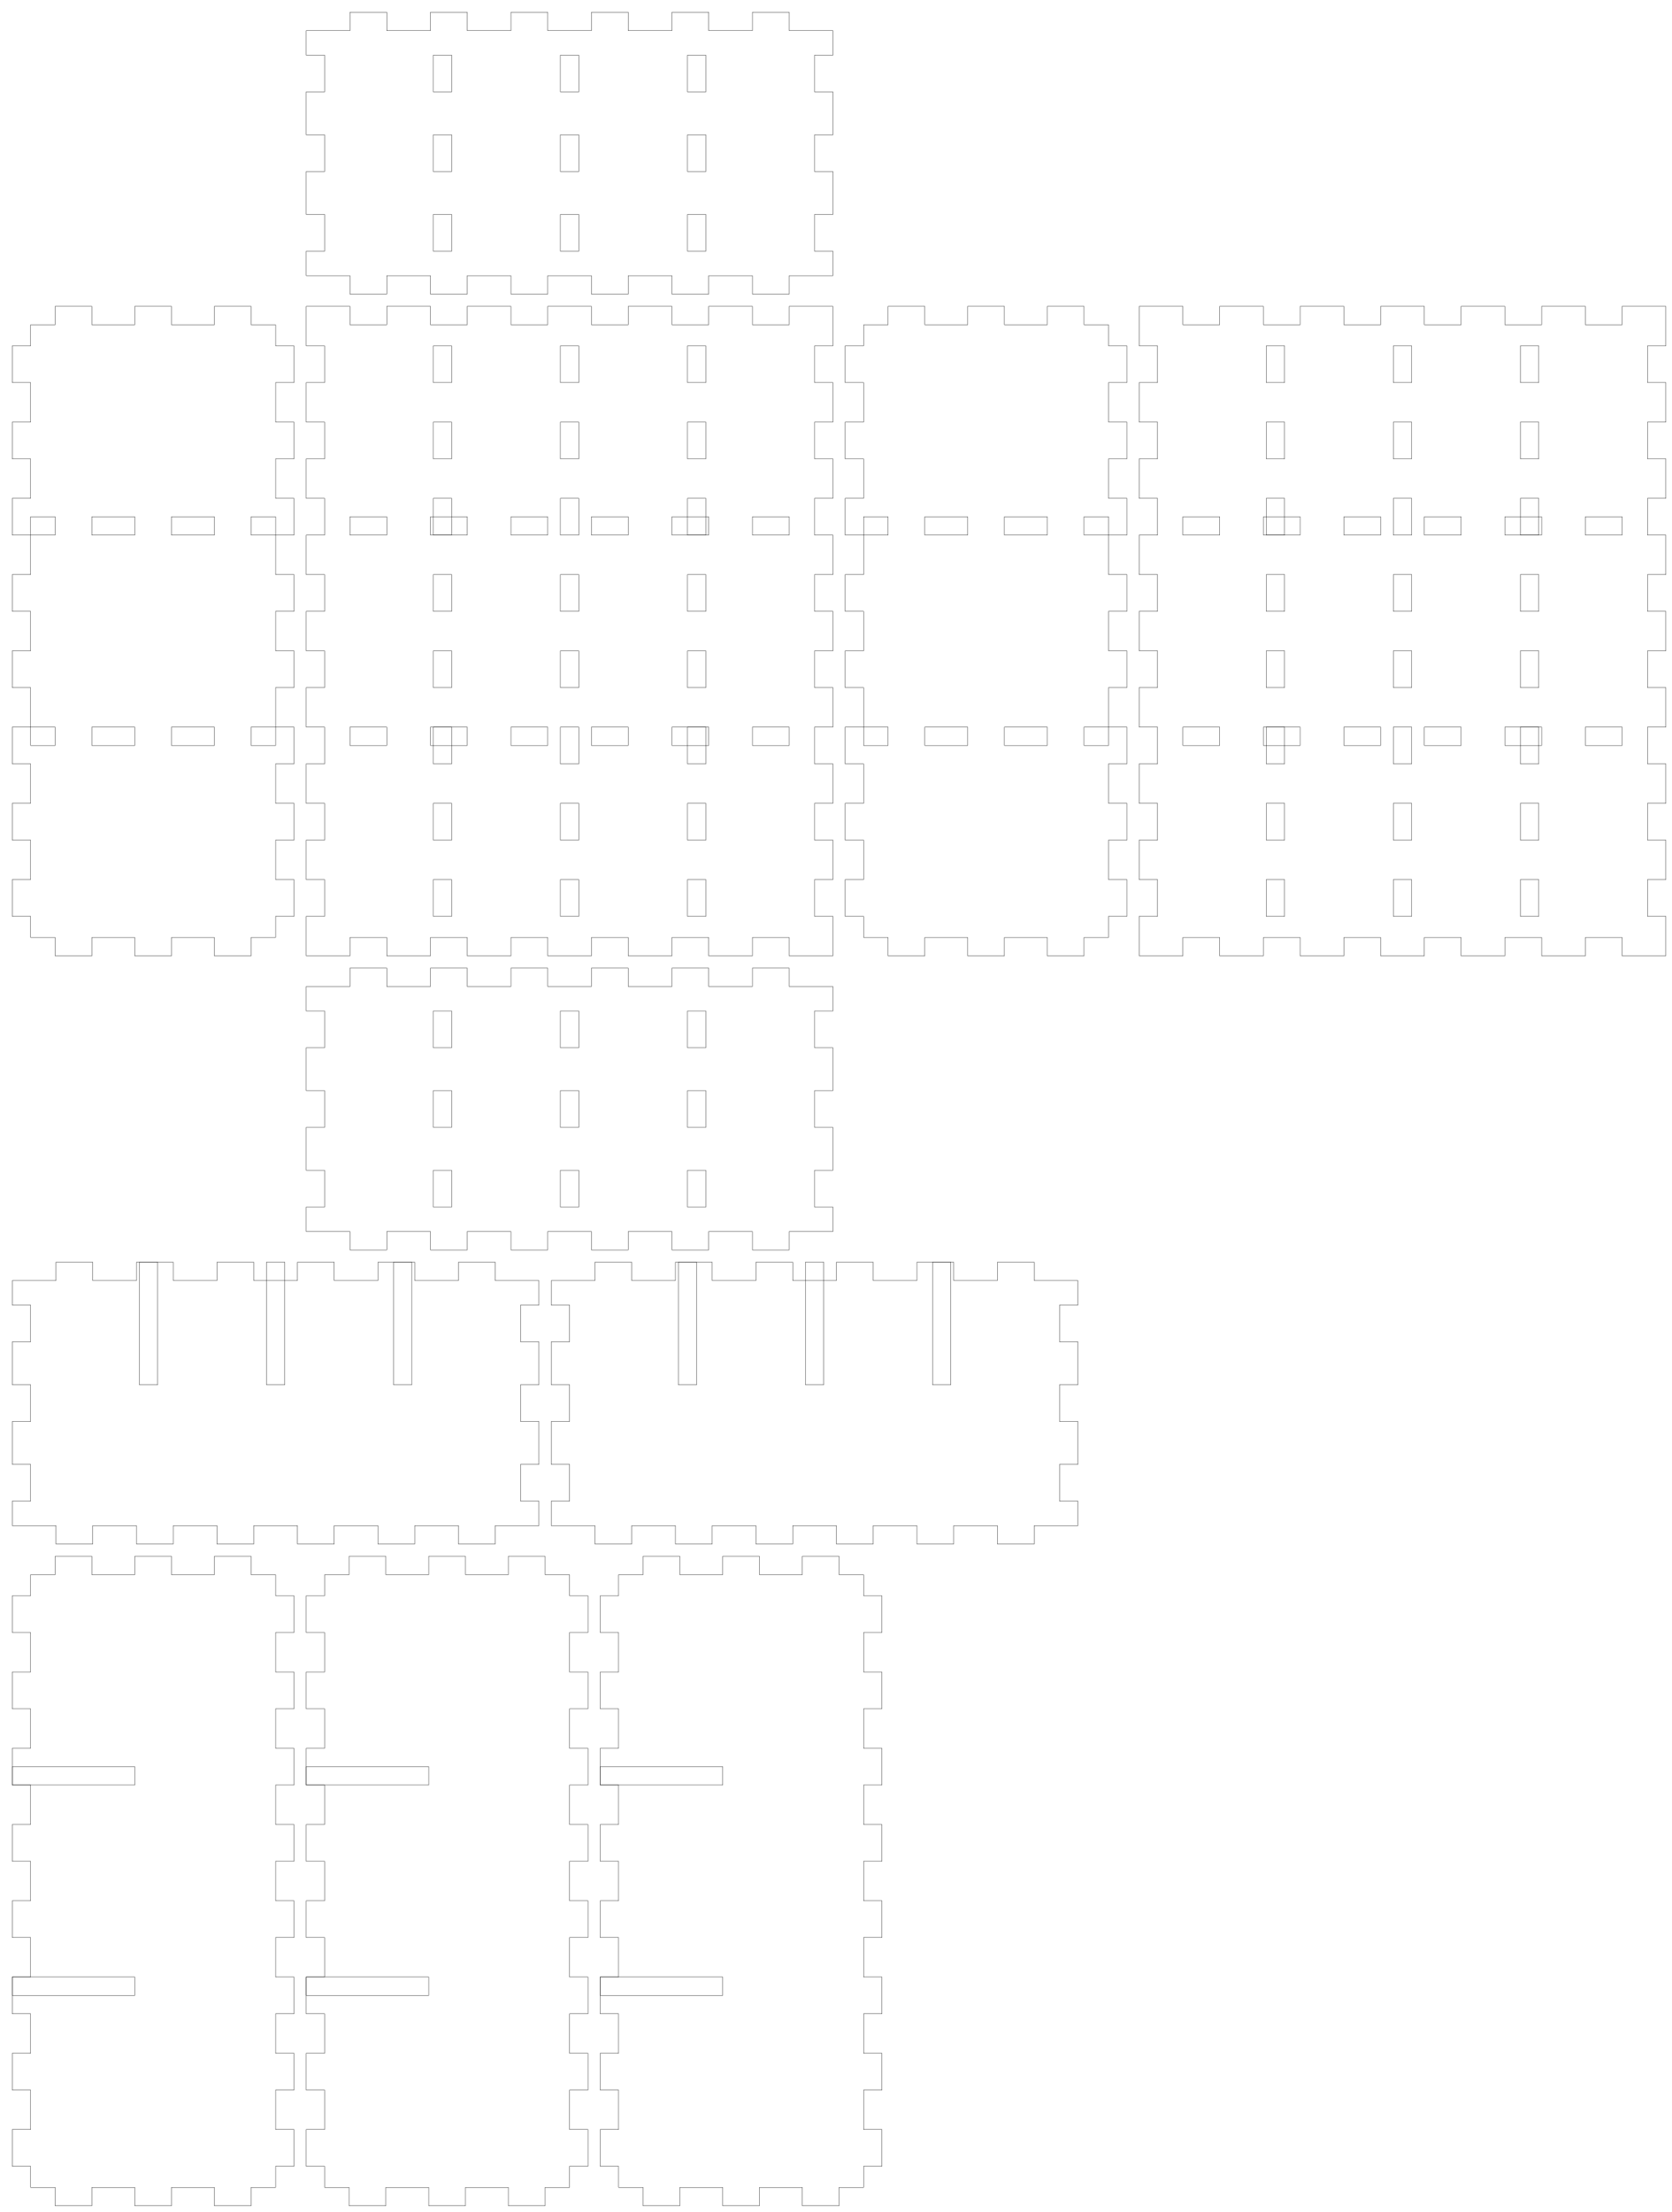 <!-- Created with Inkscape (http://www.inkscape.org/) -->
<svg xmlns:inkscape="http://www.inkscape.org/namespaces/inkscape" xmlns:sodipodi="http://sodipodi.sourceforge.net/DTD/sodipodi-0.dtd" xmlns="http://www.w3.org/2000/svg" xmlns:svg="http://www.w3.org/2000/svg" width="273mm" height="361mm" viewBox="0 0 273 361" version="1.1" id="svg5" inkscape:version="1.1.2 (0a00cf5339, 2022-02-04)" sodipodi:docname="blank.svg">
  <sodipodi:namedview id="namedview7" pagecolor="#ffffff" bordercolor="#666666" borderopacity="1.0" inkscape:pageshadow="2" inkscape:pageopacity="0.0" inkscape:pagecheckerboard="0" inkscape:document-units="mm" showgrid="false" inkscape:zoom="0.64052329" inkscape:cx="397.33138" inkscape:cy="561.25984" inkscape:window-width="2086" inkscape:window-height="1376" inkscape:window-x="0" inkscape:window-y="0" inkscape:window-maximized="1" inkscape:current-layer="layer1"/>
  <defs id="defs2"/>
  <g inkscape:label="Layer 1" inkscape:groupmode="layer" id="layer1">
    <g id="piece_001">
      <path id="side_001" style="fill:none;stroke:#000000;stroke-width:0.051" d="M 50 161 L 57.143 161 L 57.143 158 L 63.143 158 L 63.143 161 L 70.286 161 L 70.286 158 L 76.286 158 L 76.286 161 L 83.429 161 L 83.429 158 L 89.429 158 L 89.429 161 L 96.571 161 L 96.571 158 L 102.571 158 L 102.571 161 L 109.714 161 L 109.714 158 L 115.714 158 L 115.714 161 L 122.857 161 L 122.857 158 L 128.857 158 L 128.857 161 L 136 161"/>
      <path id="side_002" style="fill:none;stroke:#000000;stroke-width:0.051" d="M 136 161 L 136 165 L 133 165 L 133 171 L 136 171 L 136 178 L 133 178 L 133 184 L 136 184 L 136 191 L 133 191 L 133 197 L 136 197 L 136 201"/>
      <path id="hole_001" style="fill:none;stroke:#000000;stroke-width:0.051" d="M 112.25 165 L 112.25 171 L 115.25 171 L 115.25 165 L 112.25 165 Z"/>
      <path id="hole_002" style="fill:none;stroke:#000000;stroke-width:0.051" d="M 91.5 165 L 91.5 171 L 94.5 171 L 94.5 165 L 91.5 165 Z"/>
      <path id="hole_003" style="fill:none;stroke:#000000;stroke-width:0.051" d="M 70.75 165 L 70.75 171 L 73.75 171 L 73.75 165 L 70.75 165 Z"/>
      <path id="hole_004" style="fill:none;stroke:#000000;stroke-width:0.051" d="M 112.25 178 L 112.25 184 L 115.25 184 L 115.25 178 L 112.25 178 Z"/>
      <path id="hole_005" style="fill:none;stroke:#000000;stroke-width:0.051" d="M 91.5 178 L 91.5 184 L 94.5 184 L 94.5 178 L 91.5 178 Z"/>
      <path id="hole_006" style="fill:none;stroke:#000000;stroke-width:0.051" d="M 70.75 178 L 70.75 184 L 73.75 184 L 73.75 178 L 70.75 178 Z"/>
      <path id="hole_007" style="fill:none;stroke:#000000;stroke-width:0.051" d="M 112.25 191 L 112.25 197 L 115.25 197 L 115.25 191 L 112.25 191 Z"/>
      <path id="hole_008" style="fill:none;stroke:#000000;stroke-width:0.051" d="M 91.5 191 L 91.5 197 L 94.5 197 L 94.5 191 L 91.5 191 Z"/>
      <path id="hole_009" style="fill:none;stroke:#000000;stroke-width:0.051" d="M 70.75 191 L 70.75 197 L 73.75 197 L 73.75 191 L 70.75 191 Z"/>
      <path id="side_003" style="fill:none;stroke:#000000;stroke-width:0.051" d="M 136 201 L 128.857 201 L 128.857 204 L 122.857 204 L 122.857 201 L 115.714 201 L 115.714 204 L 109.714 204 L 109.714 201 L 102.571 201 L 102.571 204 L 96.571 204 L 96.571 201 L 89.429 201 L 89.429 204 L 83.429 204 L 83.429 201 L 76.286 201 L 76.286 204 L 70.286 204 L 70.286 201 L 63.143 201 L 63.143 204 L 57.143 204 L 57.143 201 L 50 201"/>
      <path id="side_004" style="fill:none;stroke:#000000;stroke-width:0.051" d="M 50 201 L 50 197 L 53 197 L 53 191 L 50 191 L 50 184 L 53 184 L 53 178 L 50 178 L 50 171 L 53 171 L 53 165 L 50 165 L 50 161"/>
    </g>
    <g id="xdivider_001">
      <path id="side_005" style="fill:none;stroke:#000000;stroke-width:0.051" d="M 2 209 L 9.143 209 L 9.143 206 L 15.143 206 L 15.143 209 L 22.286 209 L 22.286 206 L 28.286 206 L 28.286 209 L 35.429 209 L 35.429 206 L 41.429 206 L 41.429 209 L 48.571 209 L 48.571 206 L 54.571 206 L 54.571 209 L 61.714 209 L 61.714 206 L 67.714 206 L 67.714 209 L 74.857 209 L 74.857 206 L 80.857 206 L 80.857 209 L 88 209"/>
      <path id="side_006" style="fill:none;stroke:#000000;stroke-width:0.051" d="M 88 209 L 88 213 L 85 213 L 85 219 L 88 219 L 88 226 L 85 226 L 85 232 L 88 232 L 88 239 L 85 239 L 85 245 L 88 245 L 88 249"/>
      <path id="slot_001" style="fill:none;stroke:#000000;stroke-width:0.051" d="M 64.25 206 L 64.25 226 L 67.25 226 L 67.25 206 L 64.25 206 Z"/>
      <path id="slot_002" style="fill:none;stroke:#000000;stroke-width:0.051" d="M 43.5 206 L 43.5 226 L 46.5 226 L 46.5 206 L 43.5 206 Z"/>
      <path id="slot_003" style="fill:none;stroke:#000000;stroke-width:0.051" d="M 22.75 206 L 22.75 226 L 25.75 226 L 25.75 206 L 22.75 206 Z"/>
      <path id="side_007" style="fill:none;stroke:#000000;stroke-width:0.051" d="M 88 249 L 80.857 249 L 80.857 252 L 74.857 252 L 74.857 249 L 67.714 249 L 67.714 252 L 61.714 252 L 61.714 249 L 54.571 249 L 54.571 252 L 48.571 252 L 48.571 249 L 41.429 249 L 41.429 252 L 35.429 252 L 35.429 249 L 28.286 249 L 28.286 252 L 22.286 252 L 22.286 249 L 15.143 249 L 15.143 252 L 9.143 252 L 9.143 249 L 2 249"/>
      <path id="side_008" style="fill:none;stroke:#000000;stroke-width:0.051" d="M 2 249 L 2 245 L 5 245 L 5 239 L 2 239 L 2 232 L 5 232 L 5 226 L 2 226 L 2 219 L 5 219 L 5 213 L 2 213 L 2 209"/>
    </g>
    <g id="xdivider_002">
      <path id="side_009" style="fill:none;stroke:#000000;stroke-width:0.051" d="M 90 209 L 97.143 209 L 97.143 206 L 103.143 206 L 103.143 209 L 110.286 209 L 110.286 206 L 116.286 206 L 116.286 209 L 123.429 209 L 123.429 206 L 129.429 206 L 129.429 209 L 136.571 209 L 136.571 206 L 142.571 206 L 142.571 209 L 149.714 209 L 149.714 206 L 155.714 206 L 155.714 209 L 162.857 209 L 162.857 206 L 168.857 206 L 168.857 209 L 176 209"/>
      <path id="side_010" style="fill:none;stroke:#000000;stroke-width:0.051" d="M 176 209 L 176 213 L 173 213 L 173 219 L 176 219 L 176 226 L 173 226 L 173 232 L 176 232 L 176 239 L 173 239 L 173 245 L 176 245 L 176 249"/>
      <path id="slot_004" style="fill:none;stroke:#000000;stroke-width:0.051" d="M 152.25 206 L 152.25 226 L 155.25 226 L 155.25 206 L 152.25 206 Z"/>
      <path id="slot_005" style="fill:none;stroke:#000000;stroke-width:0.051" d="M 131.5 206 L 131.5 226 L 134.5 226 L 134.5 206 L 131.5 206 Z"/>
      <path id="slot_006" style="fill:none;stroke:#000000;stroke-width:0.051" d="M 110.75 206 L 110.75 226 L 113.75 226 L 113.75 206 L 110.75 206 Z"/>
      <path id="side_011" style="fill:none;stroke:#000000;stroke-width:0.051" d="M 176 249 L 168.857 249 L 168.857 252 L 162.857 252 L 162.857 249 L 155.714 249 L 155.714 252 L 149.714 252 L 149.714 249 L 142.571 249 L 142.571 252 L 136.571 252 L 136.571 249 L 129.429 249 L 129.429 252 L 123.429 252 L 123.429 249 L 116.286 249 L 116.286 252 L 110.286 252 L 110.286 249 L 103.143 249 L 103.143 252 L 97.143 252 L 97.143 249 L 90 249"/>
      <path id="side_012" style="fill:none;stroke:#000000;stroke-width:0.051" d="M 90 249 L 90 245 L 93 245 L 93 239 L 90 239 L 90 232 L 93 232 L 93 226 L 90 226 L 90 219 L 93 219 L 93 213 L 90 213 L 90 209"/>
    </g>
    <g id="piece_002">
      <path id="side_013" style="fill:none;stroke:#000000;stroke-width:0.051" d="M 5 53 L 9 53 L 9 50 L 15 50 L 15 53 L 22 53 L 22 50 L 28 50 L 28 53 L 35 53 L 35 50 L 41 50 L 41 53 L 45 53"/>
      <path id="hole_010" style="fill:none;stroke:#000000;stroke-width:0.051" d="M 5 87.333 L 9 87.333 L 9 84.333 L 5 84.333 L 5 87.333 Z"/>
      <path id="hole_011" style="fill:none;stroke:#000000;stroke-width:0.051" d="M 5 121.667 L 9 121.667 L 9 118.667 L 5 118.667 L 5 121.667 Z"/>
      <path id="hole_012" style="fill:none;stroke:#000000;stroke-width:0.051" d="M 15 87.333 L 22 87.333 L 22 84.333 L 15 84.333 L 15 87.333 Z"/>
      <path id="hole_013" style="fill:none;stroke:#000000;stroke-width:0.051" d="M 15 121.667 L 22 121.667 L 22 118.667 L 15 118.667 L 15 121.667 Z"/>
      <path id="hole_014" style="fill:none;stroke:#000000;stroke-width:0.051" d="M 28 87.333 L 35 87.333 L 35 84.333 L 28 84.333 L 28 87.333 Z"/>
      <path id="hole_015" style="fill:none;stroke:#000000;stroke-width:0.051" d="M 28 121.667 L 35 121.667 L 35 118.667 L 28 118.667 L 28 121.667 Z"/>
      <path id="hole_016" style="fill:none;stroke:#000000;stroke-width:0.051" d="M 41 87.333 L 45 87.333 L 45 84.333 L 41 84.333 L 41 87.333 Z"/>
      <path id="hole_017" style="fill:none;stroke:#000000;stroke-width:0.051" d="M 41 121.667 L 45 121.667 L 45 118.667 L 41 118.667 L 41 121.667 Z"/>
      <path id="side_014" style="fill:none;stroke:#000000;stroke-width:0.051" d="M 45 53 L 45 56.444 L 48 56.444 L 48 62.444 L 45 62.444 L 45 68.889 L 48 68.889 L 48 74.889 L 45 74.889 L 45 81.333 L 48 81.333 L 48 87.333 L 45 87.333 L 45 93.778 L 48 93.778 L 48 99.778 L 45 99.778 L 45 106.222 L 48 106.222 L 48 112.222 L 45 112.222 L 45 118.667 L 48 118.667 L 48 124.667 L 45 124.667 L 45 131.111 L 48 131.111 L 48 137.111 L 45 137.111 L 45 143.556 L 48 143.556 L 48 149.556 L 45 149.556 L 45 153"/>
      <path id="side_015" style="fill:none;stroke:#000000;stroke-width:0.051" d="M 45 153 L 41 153 L 41 156 L 35 156 L 35 153 L 28 153 L 28 156 L 22 156 L 22 153 L 15 153 L 15 156 L 9 156 L 9 153 L 5 153"/>
      <path id="side_016" style="fill:none;stroke:#000000;stroke-width:0.051" d="M 5 153 L 5 149.556 L 2 149.556 L 2 143.556 L 5 143.556 L 5 137.111 L 2 137.111 L 2 131.111 L 5 131.111 L 5 124.667 L 2 124.667 L 2 118.667 L 5 118.667 L 5 112.222 L 2 112.222 L 2 106.222 L 5 106.222 L 5 99.778 L 2 99.778 L 2 93.778 L 5 93.778 L 5 87.333 L 2 87.333 L 2 81.333 L 5 81.333 L 5 74.889 L 2 74.889 L 2 68.889 L 5 68.889 L 5 62.444 L 2 62.444 L 2 56.444 L 5 56.444 L 5 53"/>
    </g>
    <g id="ydivider_001">
      <path id="side_017" style="fill:none;stroke:#000000;stroke-width:0.051" d="M 5 257 L 9 257 L 9 254 L 15 254 L 15 257 L 22 257 L 22 254 L 28 254 L 28 257 L 35 257 L 35 254 L 41 254 L 41 257 L 45 257"/>
      <path id="slot_007" style="fill:none;stroke:#000000;stroke-width:0.051" d="M 2 288.333 L 22 288.333 L 22 291.333 L 2 291.333 L 2 288.333 Z"/>
      <path id="slot_008" style="fill:none;stroke:#000000;stroke-width:0.051" d="M 2 322.667 L 22 322.667 L 22 325.667 L 2 325.667 L 2 322.667 Z"/>
      <path id="side_018" style="fill:none;stroke:#000000;stroke-width:0.051" d="M 45 257 L 45 260.444 L 48 260.444 L 48 266.444 L 45 266.444 L 45 272.889 L 48 272.889 L 48 278.889 L 45 278.889 L 45 285.333 L 48 285.333 L 48 291.333 L 45 291.333 L 45 297.778 L 48 297.778 L 48 303.778 L 45 303.778 L 45 310.222 L 48 310.222 L 48 316.222 L 45 316.222 L 45 322.667 L 48 322.667 L 48 328.667 L 45 328.667 L 45 335.111 L 48 335.111 L 48 341.111 L 45 341.111 L 45 347.556 L 48 347.556 L 48 353.556 L 45 353.556 L 45 357"/>
      <path id="side_019" style="fill:none;stroke:#000000;stroke-width:0.051" d="M 45 357 L 41 357 L 41 360 L 35 360 L 35 357 L 28 357 L 28 360 L 22 360 L 22 357 L 15 357 L 15 360 L 9 360 L 9 357 L 5 357"/>
      <path id="side_020" style="fill:none;stroke:#000000;stroke-width:0.051" d="M 5 357 L 5 353.556 L 2 353.556 L 2 347.556 L 5 347.556 L 5 341.111 L 2 341.111 L 2 335.111 L 5 335.111 L 5 328.667 L 2 328.667 L 2 322.667 L 5 322.667 L 5 316.222 L 2 316.222 L 2 310.222 L 5 310.222 L 5 303.778 L 2 303.778 L 2 297.778 L 5 297.778 L 5 291.333 L 2 291.333 L 2 285.333 L 5 285.333 L 5 278.889 L 2 278.889 L 2 272.889 L 5 272.889 L 5 266.444 L 2 266.444 L 2 260.444 L 5 260.444 L 5 257"/>
    </g>
    <g id="ydivider_002">
      <path id="side_021" style="fill:none;stroke:#000000;stroke-width:0.051" d="M 53 257 L 57 257 L 57 254 L 63 254 L 63 257 L 70 257 L 70 254 L 76 254 L 76 257 L 83 257 L 83 254 L 89 254 L 89 257 L 93 257"/>
      <path id="slot_009" style="fill:none;stroke:#000000;stroke-width:0.051" d="M 50 288.333 L 70 288.333 L 70 291.333 L 50 291.333 L 50 288.333 Z"/>
      <path id="slot_010" style="fill:none;stroke:#000000;stroke-width:0.051" d="M 50 322.667 L 70 322.667 L 70 325.667 L 50 325.667 L 50 322.667 Z"/>
      <path id="side_022" style="fill:none;stroke:#000000;stroke-width:0.051" d="M 93 257 L 93 260.444 L 96 260.444 L 96 266.444 L 93 266.444 L 93 272.889 L 96 272.889 L 96 278.889 L 93 278.889 L 93 285.333 L 96 285.333 L 96 291.333 L 93 291.333 L 93 297.778 L 96 297.778 L 96 303.778 L 93 303.778 L 93 310.222 L 96 310.222 L 96 316.222 L 93 316.222 L 93 322.667 L 96 322.667 L 96 328.667 L 93 328.667 L 93 335.111 L 96 335.111 L 96 341.111 L 93 341.111 L 93 347.556 L 96 347.556 L 96 353.556 L 93 353.556 L 93 357"/>
      <path id="side_023" style="fill:none;stroke:#000000;stroke-width:0.051" d="M 93 357 L 89 357 L 89 360 L 83 360 L 83 357 L 76 357 L 76 360 L 70 360 L 70 357 L 63 357 L 63 360 L 57 360 L 57 357 L 53 357"/>
      <path id="side_024" style="fill:none;stroke:#000000;stroke-width:0.051" d="M 53 357 L 53 353.556 L 50 353.556 L 50 347.556 L 53 347.556 L 53 341.111 L 50 341.111 L 50 335.111 L 53 335.111 L 53 328.667 L 50 328.667 L 50 322.667 L 53 322.667 L 53 316.222 L 50 316.222 L 50 310.222 L 53 310.222 L 53 303.778 L 50 303.778 L 50 297.778 L 53 297.778 L 53 291.333 L 50 291.333 L 50 285.333 L 53 285.333 L 53 278.889 L 50 278.889 L 50 272.889 L 53 272.889 L 53 266.444 L 50 266.444 L 50 260.444 L 53 260.444 L 53 257"/>
    </g>
    <g id="ydivider_003">
      <path id="side_025" style="fill:none;stroke:#000000;stroke-width:0.051" d="M 101 257 L 105 257 L 105 254 L 111 254 L 111 257 L 118 257 L 118 254 L 124 254 L 124 257 L 131 257 L 131 254 L 137 254 L 137 257 L 141 257"/>
      <path id="slot_011" style="fill:none;stroke:#000000;stroke-width:0.051" d="M 98 288.333 L 118 288.333 L 118 291.333 L 98 291.333 L 98 288.333 Z"/>
      <path id="slot_012" style="fill:none;stroke:#000000;stroke-width:0.051" d="M 98 322.667 L 118 322.667 L 118 325.667 L 98 325.667 L 98 322.667 Z"/>
      <path id="side_026" style="fill:none;stroke:#000000;stroke-width:0.051" d="M 141 257 L 141 260.444 L 144 260.444 L 144 266.444 L 141 266.444 L 141 272.889 L 144 272.889 L 144 278.889 L 141 278.889 L 141 285.333 L 144 285.333 L 144 291.333 L 141 291.333 L 141 297.778 L 144 297.778 L 144 303.778 L 141 303.778 L 141 310.222 L 144 310.222 L 144 316.222 L 141 316.222 L 141 322.667 L 144 322.667 L 144 328.667 L 141 328.667 L 141 335.111 L 144 335.111 L 144 341.111 L 141 341.111 L 141 347.556 L 144 347.556 L 144 353.556 L 141 353.556 L 141 357"/>
      <path id="side_027" style="fill:none;stroke:#000000;stroke-width:0.051" d="M 141 357 L 137 357 L 137 360 L 131 360 L 131 357 L 124 357 L 124 360 L 118 360 L 118 357 L 111 357 L 111 360 L 105 360 L 105 357 L 101 357"/>
      <path id="side_028" style="fill:none;stroke:#000000;stroke-width:0.051" d="M 101 357 L 101 353.556 L 98 353.556 L 98 347.556 L 101 347.556 L 101 341.111 L 98 341.111 L 98 335.111 L 101 335.111 L 101 328.667 L 98 328.667 L 98 322.667 L 101 322.667 L 101 316.222 L 98 316.222 L 98 310.222 L 101 310.222 L 101 303.778 L 98 303.778 L 98 297.778 L 101 297.778 L 101 291.333 L 98 291.333 L 98 285.333 L 101 285.333 L 101 278.889 L 98 278.889 L 98 272.889 L 101 272.889 L 101 266.444 L 98 266.444 L 98 260.444 L 101 260.444 L 101 257"/>
    </g>
    <g id="piece_003">
      <path id="side_029" style="fill:none;stroke:#000000;stroke-width:0.051" d="M 50 50 L 57.143 50 L 57.143 53 L 63.143 53 L 63.143 50 L 70.286 50 L 70.286 53 L 76.286 53 L 76.286 50 L 83.429 50 L 83.429 53 L 89.429 53 L 89.429 50 L 96.571 50 L 96.571 53 L 102.571 53 L 102.571 50 L 109.714 50 L 109.714 53 L 115.714 53 L 115.714 50 L 122.857 50 L 122.857 53 L 128.857 53 L 128.857 50 L 136 50"/>
      <path id="hole_018" style="fill:none;stroke:#000000;stroke-width:0.051" d="M 57.143 87.333 L 63.143 87.333 L 63.143 84.333 L 57.143 84.333 L 57.143 87.333 Z"/>
      <path id="hole_019" style="fill:none;stroke:#000000;stroke-width:0.051" d="M 57.143 121.667 L 63.143 121.667 L 63.143 118.667 L 57.143 118.667 L 57.143 121.667 Z"/>
      <path id="hole_020" style="fill:none;stroke:#000000;stroke-width:0.051" d="M 70.286 87.333 L 76.286 87.333 L 76.286 84.333 L 70.286 84.333 L 70.286 87.333 Z"/>
      <path id="hole_021" style="fill:none;stroke:#000000;stroke-width:0.051" d="M 70.286 121.667 L 76.286 121.667 L 76.286 118.667 L 70.286 118.667 L 70.286 121.667 Z"/>
      <path id="hole_022" style="fill:none;stroke:#000000;stroke-width:0.051" d="M 83.429 87.333 L 89.429 87.333 L 89.429 84.333 L 83.429 84.333 L 83.429 87.333 Z"/>
      <path id="hole_023" style="fill:none;stroke:#000000;stroke-width:0.051" d="M 83.429 121.667 L 89.429 121.667 L 89.429 118.667 L 83.429 118.667 L 83.429 121.667 Z"/>
      <path id="hole_024" style="fill:none;stroke:#000000;stroke-width:0.051" d="M 96.571 87.333 L 102.571 87.333 L 102.571 84.333 L 96.571 84.333 L 96.571 87.333 Z"/>
      <path id="hole_025" style="fill:none;stroke:#000000;stroke-width:0.051" d="M 96.571 121.667 L 102.571 121.667 L 102.571 118.667 L 96.571 118.667 L 96.571 121.667 Z"/>
      <path id="hole_026" style="fill:none;stroke:#000000;stroke-width:0.051" d="M 109.714 87.333 L 115.714 87.333 L 115.714 84.333 L 109.714 84.333 L 109.714 87.333 Z"/>
      <path id="hole_027" style="fill:none;stroke:#000000;stroke-width:0.051" d="M 109.714 121.667 L 115.714 121.667 L 115.714 118.667 L 109.714 118.667 L 109.714 121.667 Z"/>
      <path id="hole_028" style="fill:none;stroke:#000000;stroke-width:0.051" d="M 122.857 87.333 L 128.857 87.333 L 128.857 84.333 L 122.857 84.333 L 122.857 87.333 Z"/>
      <path id="hole_029" style="fill:none;stroke:#000000;stroke-width:0.051" d="M 122.857 121.667 L 128.857 121.667 L 128.857 118.667 L 122.857 118.667 L 122.857 121.667 Z"/>
      <path id="side_030" style="fill:none;stroke:#000000;stroke-width:0.051" d="M 136 50 L 136 56.444 L 133 56.444 L 133 62.444 L 136 62.444 L 136 68.889 L 133 68.889 L 133 74.889 L 136 74.889 L 136 81.333 L 133 81.333 L 133 87.333 L 136 87.333 L 136 93.778 L 133 93.778 L 133 99.778 L 136 99.778 L 136 106.222 L 133 106.222 L 133 112.222 L 136 112.222 L 136 118.667 L 133 118.667 L 133 124.667 L 136 124.667 L 136 131.111 L 133 131.111 L 133 137.111 L 136 137.111 L 136 143.556 L 133 143.556 L 133 149.556 L 136 149.556 L 136 156"/>
      <path id="hole_030" style="fill:none;stroke:#000000;stroke-width:0.051" d="M 112.25 56.444 L 112.25 62.444 L 115.25 62.444 L 115.25 56.444 L 112.25 56.444 Z"/>
      <path id="hole_031" style="fill:none;stroke:#000000;stroke-width:0.051" d="M 91.5 56.444 L 91.5 62.444 L 94.5 62.444 L 94.5 56.444 L 91.5 56.444 Z"/>
      <path id="hole_032" style="fill:none;stroke:#000000;stroke-width:0.051" d="M 70.75 56.444 L 70.75 62.444 L 73.75 62.444 L 73.75 56.444 L 70.75 56.444 Z"/>
      <path id="hole_033" style="fill:none;stroke:#000000;stroke-width:0.051" d="M 112.25 68.889 L 112.25 74.889 L 115.25 74.889 L 115.25 68.889 L 112.25 68.889 Z"/>
      <path id="hole_034" style="fill:none;stroke:#000000;stroke-width:0.051" d="M 91.5 68.889 L 91.5 74.889 L 94.5 74.889 L 94.5 68.889 L 91.5 68.889 Z"/>
      <path id="hole_035" style="fill:none;stroke:#000000;stroke-width:0.051" d="M 70.75 68.889 L 70.75 74.889 L 73.75 74.889 L 73.75 68.889 L 70.75 68.889 Z"/>
      <path id="hole_036" style="fill:none;stroke:#000000;stroke-width:0.051" d="M 112.25 81.333 L 112.25 87.333 L 115.25 87.333 L 115.25 81.333 L 112.25 81.333 Z"/>
      <path id="hole_037" style="fill:none;stroke:#000000;stroke-width:0.051" d="M 91.5 81.333 L 91.5 87.333 L 94.5 87.333 L 94.5 81.333 L 91.5 81.333 Z"/>
      <path id="hole_038" style="fill:none;stroke:#000000;stroke-width:0.051" d="M 70.75 81.333 L 70.75 87.333 L 73.75 87.333 L 73.75 81.333 L 70.75 81.333 Z"/>
      <path id="hole_039" style="fill:none;stroke:#000000;stroke-width:0.051" d="M 112.25 93.778 L 112.25 99.778 L 115.25 99.778 L 115.25 93.778 L 112.25 93.778 Z"/>
      <path id="hole_040" style="fill:none;stroke:#000000;stroke-width:0.051" d="M 91.5 93.778 L 91.5 99.778 L 94.5 99.778 L 94.5 93.778 L 91.5 93.778 Z"/>
      <path id="hole_041" style="fill:none;stroke:#000000;stroke-width:0.051" d="M 70.75 93.778 L 70.75 99.778 L 73.75 99.778 L 73.75 93.778 L 70.75 93.778 Z"/>
      <path id="hole_042" style="fill:none;stroke:#000000;stroke-width:0.051" d="M 112.25 106.222 L 112.25 112.222 L 115.25 112.222 L 115.25 106.222 L 112.25 106.222 Z"/>
      <path id="hole_043" style="fill:none;stroke:#000000;stroke-width:0.051" d="M 91.5 106.222 L 91.5 112.222 L 94.5 112.222 L 94.5 106.222 L 91.5 106.222 Z"/>
      <path id="hole_044" style="fill:none;stroke:#000000;stroke-width:0.051" d="M 70.75 106.222 L 70.75 112.222 L 73.75 112.222 L 73.75 106.222 L 70.75 106.222 Z"/>
      <path id="hole_045" style="fill:none;stroke:#000000;stroke-width:0.051" d="M 112.25 118.667 L 112.25 124.667 L 115.25 124.667 L 115.25 118.667 L 112.25 118.667 Z"/>
      <path id="hole_046" style="fill:none;stroke:#000000;stroke-width:0.051" d="M 91.5 118.667 L 91.5 124.667 L 94.5 124.667 L 94.5 118.667 L 91.5 118.667 Z"/>
      <path id="hole_047" style="fill:none;stroke:#000000;stroke-width:0.051" d="M 70.75 118.667 L 70.75 124.667 L 73.75 124.667 L 73.75 118.667 L 70.75 118.667 Z"/>
      <path id="hole_048" style="fill:none;stroke:#000000;stroke-width:0.051" d="M 112.25 131.111 L 112.25 137.111 L 115.25 137.111 L 115.25 131.111 L 112.25 131.111 Z"/>
      <path id="hole_049" style="fill:none;stroke:#000000;stroke-width:0.051" d="M 91.5 131.111 L 91.5 137.111 L 94.5 137.111 L 94.5 131.111 L 91.5 131.111 Z"/>
      <path id="hole_050" style="fill:none;stroke:#000000;stroke-width:0.051" d="M 70.75 131.111 L 70.75 137.111 L 73.75 137.111 L 73.75 131.111 L 70.75 131.111 Z"/>
      <path id="hole_051" style="fill:none;stroke:#000000;stroke-width:0.051" d="M 112.25 143.556 L 112.25 149.556 L 115.25 149.556 L 115.25 143.556 L 112.25 143.556 Z"/>
      <path id="hole_052" style="fill:none;stroke:#000000;stroke-width:0.051" d="M 91.5 143.556 L 91.5 149.556 L 94.5 149.556 L 94.5 143.556 L 91.5 143.556 Z"/>
      <path id="hole_053" style="fill:none;stroke:#000000;stroke-width:0.051" d="M 70.75 143.556 L 70.75 149.556 L 73.75 149.556 L 73.75 143.556 L 70.75 143.556 Z"/>
      <path id="side_031" style="fill:none;stroke:#000000;stroke-width:0.051" d="M 136 156 L 128.857 156 L 128.857 153 L 122.857 153 L 122.857 156 L 115.714 156 L 115.714 153 L 109.714 153 L 109.714 156 L 102.571 156 L 102.571 153 L 96.571 153 L 96.571 156 L 89.429 156 L 89.429 153 L 83.429 153 L 83.429 156 L 76.286 156 L 76.286 153 L 70.286 153 L 70.286 156 L 63.143 156 L 63.143 153 L 57.143 153 L 57.143 156 L 50 156"/>
      <path id="side_032" style="fill:none;stroke:#000000;stroke-width:0.051" d="M 50 156 L 50 149.556 L 53 149.556 L 53 143.556 L 50 143.556 L 50 137.111 L 53 137.111 L 53 131.111 L 50 131.111 L 50 124.667 L 53 124.667 L 53 118.667 L 50 118.667 L 50 112.222 L 53 112.222 L 53 106.222 L 50 106.222 L 50 99.778 L 53 99.778 L 53 93.778 L 50 93.778 L 50 87.333 L 53 87.333 L 53 81.333 L 50 81.333 L 50 74.889 L 53 74.889 L 53 68.889 L 50 68.889 L 50 62.444 L 53 62.444 L 53 56.444 L 50 56.444 L 50 50"/>
    </g>
    <g id="piece_004">
      <path id="side_033" style="fill:none;stroke:#000000;stroke-width:0.051" d="M 141 53 L 145 53 L 145 50 L 151 50 L 151 53 L 158 53 L 158 50 L 164 50 L 164 53 L 171 53 L 171 50 L 177 50 L 177 53 L 181 53"/>
      <path id="hole_054" style="fill:none;stroke:#000000;stroke-width:0.051" d="M 141 87.333 L 145 87.333 L 145 84.333 L 141 84.333 L 141 87.333 Z"/>
      <path id="hole_055" style="fill:none;stroke:#000000;stroke-width:0.051" d="M 141 121.667 L 145 121.667 L 145 118.667 L 141 118.667 L 141 121.667 Z"/>
      <path id="hole_056" style="fill:none;stroke:#000000;stroke-width:0.051" d="M 151 87.333 L 158 87.333 L 158 84.333 L 151 84.333 L 151 87.333 Z"/>
      <path id="hole_057" style="fill:none;stroke:#000000;stroke-width:0.051" d="M 151 121.667 L 158 121.667 L 158 118.667 L 151 118.667 L 151 121.667 Z"/>
      <path id="hole_058" style="fill:none;stroke:#000000;stroke-width:0.051" d="M 164 87.333 L 171 87.333 L 171 84.333 L 164 84.333 L 164 87.333 Z"/>
      <path id="hole_059" style="fill:none;stroke:#000000;stroke-width:0.051" d="M 164 121.667 L 171 121.667 L 171 118.667 L 164 118.667 L 164 121.667 Z"/>
      <path id="hole_060" style="fill:none;stroke:#000000;stroke-width:0.051" d="M 177 87.333 L 181 87.333 L 181 84.333 L 177 84.333 L 177 87.333 Z"/>
      <path id="hole_061" style="fill:none;stroke:#000000;stroke-width:0.051" d="M 177 121.667 L 181 121.667 L 181 118.667 L 177 118.667 L 177 121.667 Z"/>
      <path id="side_034" style="fill:none;stroke:#000000;stroke-width:0.051" d="M 181 53 L 181 56.444 L 184 56.444 L 184 62.444 L 181 62.444 L 181 68.889 L 184 68.889 L 184 74.889 L 181 74.889 L 181 81.333 L 184 81.333 L 184 87.333 L 181 87.333 L 181 93.778 L 184 93.778 L 184 99.778 L 181 99.778 L 181 106.222 L 184 106.222 L 184 112.222 L 181 112.222 L 181 118.667 L 184 118.667 L 184 124.667 L 181 124.667 L 181 131.111 L 184 131.111 L 184 137.111 L 181 137.111 L 181 143.556 L 184 143.556 L 184 149.556 L 181 149.556 L 181 153"/>
      <path id="side_035" style="fill:none;stroke:#000000;stroke-width:0.051" d="M 181 153 L 177 153 L 177 156 L 171 156 L 171 153 L 164 153 L 164 156 L 158 156 L 158 153 L 151 153 L 151 156 L 145 156 L 145 153 L 141 153"/>
      <path id="side_036" style="fill:none;stroke:#000000;stroke-width:0.051" d="M 141 153 L 141 149.556 L 138 149.556 L 138 143.556 L 141 143.556 L 141 137.111 L 138 137.111 L 138 131.111 L 141 131.111 L 141 124.667 L 138 124.667 L 138 118.667 L 141 118.667 L 141 112.222 L 138 112.222 L 138 106.222 L 141 106.222 L 141 99.778 L 138 99.778 L 138 93.778 L 141 93.778 L 141 87.333 L 138 87.333 L 138 81.333 L 141 81.333 L 141 74.889 L 138 74.889 L 138 68.889 L 141 68.889 L 141 62.444 L 138 62.444 L 138 56.444 L 141 56.444 L 141 53"/>
    </g>
    <g id="piece_005">
      <path id="side_037" style="fill:none;stroke:#000000;stroke-width:0.051" d="M 186 50 L 193.143 50 L 193.143 53 L 199.143 53 L 199.143 50 L 206.286 50 L 206.286 53 L 212.286 53 L 212.286 50 L 219.429 50 L 219.429 53 L 225.429 53 L 225.429 50 L 232.571 50 L 232.571 53 L 238.571 53 L 238.571 50 L 245.714 50 L 245.714 53 L 251.714 53 L 251.714 50 L 258.857 50 L 258.857 53 L 264.857 53 L 264.857 50 L 272 50"/>
      <path id="hole_062" style="fill:none;stroke:#000000;stroke-width:0.051" d="M 193.143 87.333 L 199.143 87.333 L 199.143 84.333 L 193.143 84.333 L 193.143 87.333 Z"/>
      <path id="hole_063" style="fill:none;stroke:#000000;stroke-width:0.051" d="M 193.143 121.667 L 199.143 121.667 L 199.143 118.667 L 193.143 118.667 L 193.143 121.667 Z"/>
      <path id="hole_064" style="fill:none;stroke:#000000;stroke-width:0.051" d="M 206.286 87.333 L 212.286 87.333 L 212.286 84.333 L 206.286 84.333 L 206.286 87.333 Z"/>
      <path id="hole_065" style="fill:none;stroke:#000000;stroke-width:0.051" d="M 206.286 121.667 L 212.286 121.667 L 212.286 118.667 L 206.286 118.667 L 206.286 121.667 Z"/>
      <path id="hole_066" style="fill:none;stroke:#000000;stroke-width:0.051" d="M 219.429 87.333 L 225.429 87.333 L 225.429 84.333 L 219.429 84.333 L 219.429 87.333 Z"/>
      <path id="hole_067" style="fill:none;stroke:#000000;stroke-width:0.051" d="M 219.429 121.667 L 225.429 121.667 L 225.429 118.667 L 219.429 118.667 L 219.429 121.667 Z"/>
      <path id="hole_068" style="fill:none;stroke:#000000;stroke-width:0.051" d="M 232.571 87.333 L 238.571 87.333 L 238.571 84.333 L 232.571 84.333 L 232.571 87.333 Z"/>
      <path id="hole_069" style="fill:none;stroke:#000000;stroke-width:0.051" d="M 232.571 121.667 L 238.571 121.667 L 238.571 118.667 L 232.571 118.667 L 232.571 121.667 Z"/>
      <path id="hole_070" style="fill:none;stroke:#000000;stroke-width:0.051" d="M 245.714 87.333 L 251.714 87.333 L 251.714 84.333 L 245.714 84.333 L 245.714 87.333 Z"/>
      <path id="hole_071" style="fill:none;stroke:#000000;stroke-width:0.051" d="M 245.714 121.667 L 251.714 121.667 L 251.714 118.667 L 245.714 118.667 L 245.714 121.667 Z"/>
      <path id="hole_072" style="fill:none;stroke:#000000;stroke-width:0.051" d="M 258.857 87.333 L 264.857 87.333 L 264.857 84.333 L 258.857 84.333 L 258.857 87.333 Z"/>
      <path id="hole_073" style="fill:none;stroke:#000000;stroke-width:0.051" d="M 258.857 121.667 L 264.857 121.667 L 264.857 118.667 L 258.857 118.667 L 258.857 121.667 Z"/>
      <path id="side_038" style="fill:none;stroke:#000000;stroke-width:0.051" d="M 272 50 L 272 56.444 L 269 56.444 L 269 62.444 L 272 62.444 L 272 68.889 L 269 68.889 L 269 74.889 L 272 74.889 L 272 81.333 L 269 81.333 L 269 87.333 L 272 87.333 L 272 93.778 L 269 93.778 L 269 99.778 L 272 99.778 L 272 106.222 L 269 106.222 L 269 112.222 L 272 112.222 L 272 118.667 L 269 118.667 L 269 124.667 L 272 124.667 L 272 131.111 L 269 131.111 L 269 137.111 L 272 137.111 L 272 143.556 L 269 143.556 L 269 149.556 L 272 149.556 L 272 156"/>
      <path id="hole_074" style="fill:none;stroke:#000000;stroke-width:0.051" d="M 248.25 56.444 L 248.25 62.444 L 251.25 62.444 L 251.25 56.444 L 248.25 56.444 Z"/>
      <path id="hole_075" style="fill:none;stroke:#000000;stroke-width:0.051" d="M 227.5 56.444 L 227.5 62.444 L 230.5 62.444 L 230.5 56.444 L 227.5 56.444 Z"/>
      <path id="hole_076" style="fill:none;stroke:#000000;stroke-width:0.051" d="M 206.75 56.444 L 206.75 62.444 L 209.75 62.444 L 209.75 56.444 L 206.75 56.444 Z"/>
      <path id="hole_077" style="fill:none;stroke:#000000;stroke-width:0.051" d="M 248.25 68.889 L 248.25 74.889 L 251.25 74.889 L 251.25 68.889 L 248.25 68.889 Z"/>
      <path id="hole_078" style="fill:none;stroke:#000000;stroke-width:0.051" d="M 227.5 68.889 L 227.5 74.889 L 230.5 74.889 L 230.5 68.889 L 227.5 68.889 Z"/>
      <path id="hole_079" style="fill:none;stroke:#000000;stroke-width:0.051" d="M 206.75 68.889 L 206.75 74.889 L 209.75 74.889 L 209.75 68.889 L 206.75 68.889 Z"/>
      <path id="hole_080" style="fill:none;stroke:#000000;stroke-width:0.051" d="M 248.25 81.333 L 248.25 87.333 L 251.25 87.333 L 251.25 81.333 L 248.25 81.333 Z"/>
      <path id="hole_081" style="fill:none;stroke:#000000;stroke-width:0.051" d="M 227.5 81.333 L 227.5 87.333 L 230.5 87.333 L 230.5 81.333 L 227.5 81.333 Z"/>
      <path id="hole_082" style="fill:none;stroke:#000000;stroke-width:0.051" d="M 206.75 81.333 L 206.75 87.333 L 209.75 87.333 L 209.75 81.333 L 206.75 81.333 Z"/>
      <path id="hole_083" style="fill:none;stroke:#000000;stroke-width:0.051" d="M 248.25 93.778 L 248.25 99.778 L 251.25 99.778 L 251.25 93.778 L 248.25 93.778 Z"/>
      <path id="hole_084" style="fill:none;stroke:#000000;stroke-width:0.051" d="M 227.5 93.778 L 227.5 99.778 L 230.5 99.778 L 230.5 93.778 L 227.5 93.778 Z"/>
      <path id="hole_085" style="fill:none;stroke:#000000;stroke-width:0.051" d="M 206.75 93.778 L 206.75 99.778 L 209.75 99.778 L 209.75 93.778 L 206.75 93.778 Z"/>
      <path id="hole_086" style="fill:none;stroke:#000000;stroke-width:0.051" d="M 248.25 106.222 L 248.25 112.222 L 251.25 112.222 L 251.25 106.222 L 248.25 106.222 Z"/>
      <path id="hole_087" style="fill:none;stroke:#000000;stroke-width:0.051" d="M 227.5 106.222 L 227.5 112.222 L 230.5 112.222 L 230.5 106.222 L 227.5 106.222 Z"/>
      <path id="hole_088" style="fill:none;stroke:#000000;stroke-width:0.051" d="M 206.75 106.222 L 206.75 112.222 L 209.75 112.222 L 209.75 106.222 L 206.75 106.222 Z"/>
      <path id="hole_089" style="fill:none;stroke:#000000;stroke-width:0.051" d="M 248.25 118.667 L 248.25 124.667 L 251.25 124.667 L 251.25 118.667 L 248.25 118.667 Z"/>
      <path id="hole_090" style="fill:none;stroke:#000000;stroke-width:0.051" d="M 227.5 118.667 L 227.5 124.667 L 230.5 124.667 L 230.5 118.667 L 227.5 118.667 Z"/>
      <path id="hole_091" style="fill:none;stroke:#000000;stroke-width:0.051" d="M 206.75 118.667 L 206.75 124.667 L 209.75 124.667 L 209.75 118.667 L 206.75 118.667 Z"/>
      <path id="hole_092" style="fill:none;stroke:#000000;stroke-width:0.051" d="M 248.25 131.111 L 248.25 137.111 L 251.25 137.111 L 251.25 131.111 L 248.25 131.111 Z"/>
      <path id="hole_093" style="fill:none;stroke:#000000;stroke-width:0.051" d="M 227.5 131.111 L 227.5 137.111 L 230.5 137.111 L 230.5 131.111 L 227.5 131.111 Z"/>
      <path id="hole_094" style="fill:none;stroke:#000000;stroke-width:0.051" d="M 206.75 131.111 L 206.75 137.111 L 209.75 137.111 L 209.75 131.111 L 206.75 131.111 Z"/>
      <path id="hole_095" style="fill:none;stroke:#000000;stroke-width:0.051" d="M 248.25 143.556 L 248.25 149.556 L 251.25 149.556 L 251.25 143.556 L 248.25 143.556 Z"/>
      <path id="hole_096" style="fill:none;stroke:#000000;stroke-width:0.051" d="M 227.5 143.556 L 227.5 149.556 L 230.5 149.556 L 230.5 143.556 L 227.5 143.556 Z"/>
      <path id="hole_097" style="fill:none;stroke:#000000;stroke-width:0.051" d="M 206.75 143.556 L 206.75 149.556 L 209.75 149.556 L 209.75 143.556 L 206.75 143.556 Z"/>
      <path id="side_039" style="fill:none;stroke:#000000;stroke-width:0.051" d="M 272 156 L 264.857 156 L 264.857 153 L 258.857 153 L 258.857 156 L 251.714 156 L 251.714 153 L 245.714 153 L 245.714 156 L 238.571 156 L 238.571 153 L 232.571 153 L 232.571 156 L 225.429 156 L 225.429 153 L 219.429 153 L 219.429 156 L 212.286 156 L 212.286 153 L 206.286 153 L 206.286 156 L 199.143 156 L 199.143 153 L 193.143 153 L 193.143 156 L 186 156"/>
      <path id="side_040" style="fill:none;stroke:#000000;stroke-width:0.051" d="M 186 156 L 186 149.556 L 189 149.556 L 189 143.556 L 186 143.556 L 186 137.111 L 189 137.111 L 189 131.111 L 186 131.111 L 186 124.667 L 189 124.667 L 189 118.667 L 186 118.667 L 186 112.222 L 189 112.222 L 189 106.222 L 186 106.222 L 186 99.778 L 189 99.778 L 189 93.778 L 186 93.778 L 186 87.333 L 189 87.333 L 189 81.333 L 186 81.333 L 186 74.889 L 189 74.889 L 189 68.889 L 186 68.889 L 186 62.444 L 189 62.444 L 189 56.444 L 186 56.444 L 186 50"/>
    </g>
    <g id="piece_006">
      <path id="side_041" style="fill:none;stroke:#000000;stroke-width:0.051" d="M 50 5 L 57.143 5 L 57.143 2 L 63.143 2 L 63.143 5 L 70.286 5 L 70.286 2 L 76.286 2 L 76.286 5 L 83.429 5 L 83.429 2 L 89.429 2 L 89.429 5 L 96.571 5 L 96.571 2 L 102.571 2 L 102.571 5 L 109.714 5 L 109.714 2 L 115.714 2 L 115.714 5 L 122.857 5 L 122.857 2 L 128.857 2 L 128.857 5 L 136 5"/>
      <path id="side_042" style="fill:none;stroke:#000000;stroke-width:0.051" d="M 136 5 L 136 9 L 133 9 L 133 15 L 136 15 L 136 22 L 133 22 L 133 28 L 136 28 L 136 35 L 133 35 L 133 41 L 136 41 L 136 45"/>
      <path id="hole_098" style="fill:none;stroke:#000000;stroke-width:0.051" d="M 112.25 9 L 112.25 15 L 115.25 15 L 115.25 9 L 112.25 9 Z"/>
      <path id="hole_099" style="fill:none;stroke:#000000;stroke-width:0.051" d="M 91.5 9 L 91.5 15 L 94.5 15 L 94.5 9 L 91.5 9 Z"/>
      <path id="hole_100" style="fill:none;stroke:#000000;stroke-width:0.051" d="M 70.75 9 L 70.75 15 L 73.75 15 L 73.75 9 L 70.75 9 Z"/>
      <path id="hole_101" style="fill:none;stroke:#000000;stroke-width:0.051" d="M 112.25 22 L 112.25 28 L 115.25 28 L 115.25 22 L 112.25 22 Z"/>
      <path id="hole_102" style="fill:none;stroke:#000000;stroke-width:0.051" d="M 91.5 22 L 91.5 28 L 94.5 28 L 94.5 22 L 91.5 22 Z"/>
      <path id="hole_103" style="fill:none;stroke:#000000;stroke-width:0.051" d="M 70.75 22 L 70.75 28 L 73.75 28 L 73.75 22 L 70.75 22 Z"/>
      <path id="hole_104" style="fill:none;stroke:#000000;stroke-width:0.051" d="M 112.25 35 L 112.25 41 L 115.25 41 L 115.25 35 L 112.25 35 Z"/>
      <path id="hole_105" style="fill:none;stroke:#000000;stroke-width:0.051" d="M 91.5 35 L 91.5 41 L 94.5 41 L 94.5 35 L 91.5 35 Z"/>
      <path id="hole_106" style="fill:none;stroke:#000000;stroke-width:0.051" d="M 70.75 35 L 70.75 41 L 73.75 41 L 73.75 35 L 70.75 35 Z"/>
      <path id="side_043" style="fill:none;stroke:#000000;stroke-width:0.051" d="M 136 45 L 128.857 45 L 128.857 48 L 122.857 48 L 122.857 45 L 115.714 45 L 115.714 48 L 109.714 48 L 109.714 45 L 102.571 45 L 102.571 48 L 96.571 48 L 96.571 45 L 89.429 45 L 89.429 48 L 83.429 48 L 83.429 45 L 76.286 45 L 76.286 48 L 70.286 48 L 70.286 45 L 63.143 45 L 63.143 48 L 57.143 48 L 57.143 45 L 50 45"/>
      <path id="side_044" style="fill:none;stroke:#000000;stroke-width:0.051" d="M 50 45 L 50 41 L 53 41 L 53 35 L 50 35 L 50 28 L 53 28 L 53 22 L 50 22 L 50 15 L 53 15 L 53 9 L 50 9 L 50 5"/>
    </g>
  </g>
</svg>